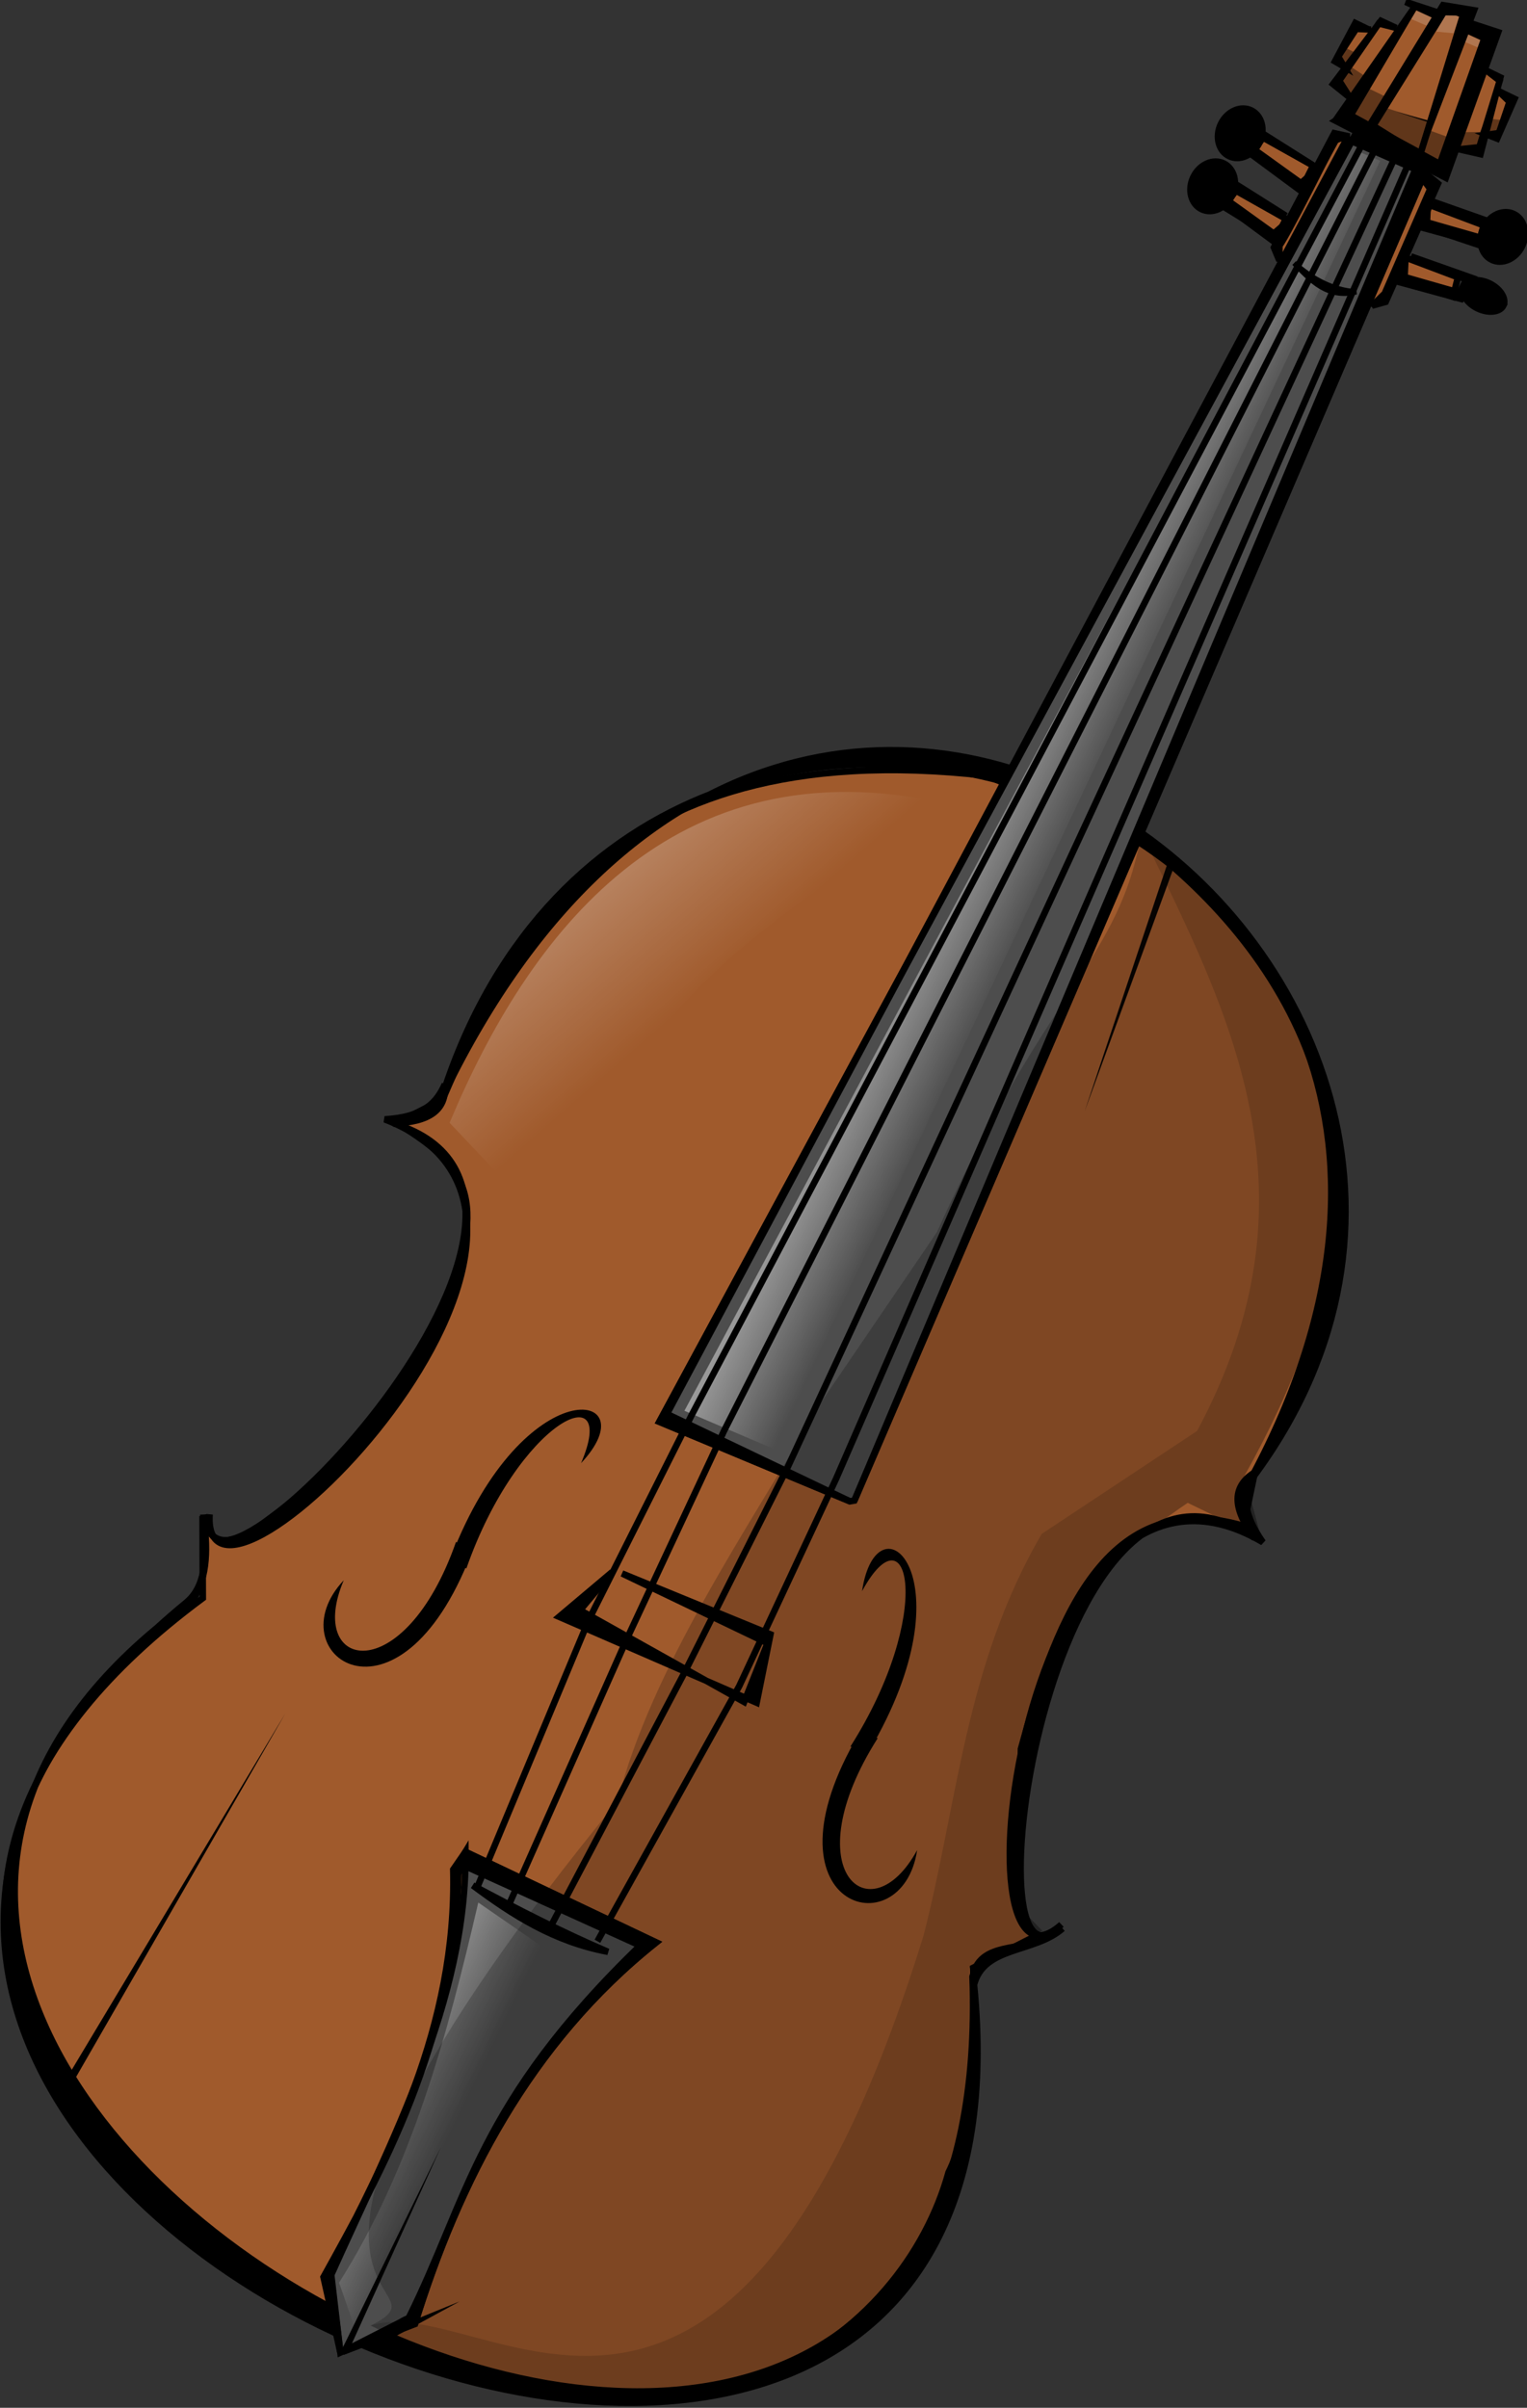 <?xml version="1.0" encoding="UTF-8" standalone="no"?>
<!-- Created with Inkscape (http://www.inkscape.org/) -->

<svg
   xmlns:dc="http://purl.org/dc/elements/1.1/"
   xmlns:cc="http://creativecommons.org/ns#"
   xmlns:rdf="http://www.w3.org/1999/02/22-rdf-syntax-ns#"
   xmlns:svg="http://www.w3.org/2000/svg"
   xmlns="http://www.w3.org/2000/svg"
   xmlns:xlink="http://www.w3.org/1999/xlink"
   xmlns:sodipodi="http://sodipodi.sourceforge.net/DTD/sodipodi-0.dtd"
   xmlns:inkscape="http://www.inkscape.org/namespaces/inkscape"
   width="383.559"
   height="604.747"
   id="svg3993"
   version="1.1"
   inkscape:version="0.48.3.1 r9886"
   sodipodi:docname="Nuevo documento 2">
  <rect width="100%" height="100%" fill="#333333" stroke="none"/>
  <defs
     id="defs3995">
    <linearGradient
       gradientUnits="userSpaceOnUse"
       y2="296.112"
       x2="554.643"
       y1="296.112"
       x1="539.643"
       id="linearGradient4883-7"
       xlink:href="#linearGradient4877-6"
       inkscape:collect="always"
       gradientTransform="translate(-199.028,442.401)" />
    <linearGradient
       id="linearGradient4877-6"
       inkscape:collect="always">
      <stop
         id="stop4879-3"
         offset="0"
         style="stop-color:#ffffff;stop-opacity:1;" />
      <stop
         id="stop4881-1"
         offset="1"
         style="stop-color:#ffffff;stop-opacity:0;" />
    </linearGradient>
    <linearGradient
       gradientUnits="userSpaceOnUse"
       y2="522.094"
       x2="555.714"
       y1="522.094"
       x1="544.107"
       id="linearGradient4891-4"
       xlink:href="#linearGradient4885-4"
       inkscape:collect="always"
       gradientTransform="translate(-199.028,442.401)" />
    <linearGradient
       id="linearGradient4885-4"
       inkscape:collect="always">
      <stop
         id="stop4887-4"
         offset="0"
         style="stop-color:#ffffff;stop-opacity:1;" />
      <stop
         id="stop4889-4"
         offset="1"
         style="stop-color:#ffffff;stop-opacity:0;" />
    </linearGradient>
    <linearGradient
       inkscape:collect="always"
       xlink:href="#linearGradient5513"
       id="linearGradient5848"
       gradientUnits="userSpaceOnUse"
       x1="292.439"
       y1="785.934"
       x2="312.642"
       y2="794.521" />
    <linearGradient
       id="linearGradient5513"
       inkscape:collect="always">
      <stop
         id="stop5515"
         offset="0"
         style="stop-color:#ffffff;stop-opacity:1;" />
      <stop
         id="stop5517"
         offset="1"
         style="stop-color:#ffffff;stop-opacity:0;" />
    </linearGradient>
  </defs>
  <sodipodi:namedview
     id="base"
     pagecolor="#ffffff"
     bordercolor="#666666"
     borderopacity="1.0"
     inkscape:pageopacity="0.0"
     inkscape:pageshadow="2"
     inkscape:zoom="0.35"
     inkscape:cx="191.70648"
     inkscape:cy="302.38514"
     inkscape:document-units="px"
     inkscape:current-layer="layer1"
     showgrid="false"
     fit-margin-top="0"
     fit-margin-left="0"
     fit-margin-right="0"
     fit-margin-bottom="0"
     inkscape:window-width="521"
     inkscape:window-height="434"
     inkscape:window-x="1325"
     inkscape:window-y="24"
     inkscape:window-maximized="0" />
  <g
     inkscape:label="Capa 1"
     inkscape:groupmode="layer"
     id="layer1"
     transform="translate(-158.294,-230.001)">
    <g
       transform="translate(117.557,368.57)"
       inkscape:label="Layer 1"
       id="layer1-1">
      <path
         id="path5993-2-8-3"
         d="m 406.945,-68.916 -1.245,4.911 -14.473,-4.845 2.237,-5.147 13.48,5.081 z"
         style="color:#000000;fill:#a05a2c;fill-opacity:1;fill-rule:nonzero;stroke:#000000;stroke-width:1.628px;stroke-linecap:butt;stroke-linejoin:miter;stroke-miterlimit:4;stroke-opacity:1;stroke-dasharray:none;stroke-dashoffset:0;marker:none;visibility:visible;display:inline;overflow:visible;enable-background:accumulate"
         inkscape:connector-curvature="0" />
      <path
         id="path5993-2-8"
         d="m 413.382,-81.972 -1.245,4.911 -14.473,-4.845 2.237,-5.147 13.48,5.081 z"
         style="color:#000000;fill:#a05a2c;fill-opacity:1;fill-rule:nonzero;stroke:#000000;stroke-width:1.628px;stroke-linecap:butt;stroke-linejoin:miter;stroke-miterlimit:4;stroke-opacity:1;stroke-dasharray:none;stroke-dashoffset:0;marker:none;visibility:visible;display:inline;overflow:visible;enable-background:accumulate"
         inkscape:connector-curvature="0" />
      <path
         id="path5993-2"
         d="m 358.014,-104.026 -2.966,4.107 13.006,7.986 2.51,-5.02 -12.55,-7.074 z"
         style="color:#000000;fill:#a05a2c;fill-opacity:1;fill-rule:nonzero;stroke:#000000;stroke-width:1.628px;stroke-linecap:butt;stroke-linejoin:miter;stroke-miterlimit:4;stroke-opacity:1;stroke-dasharray:none;stroke-dashoffset:0;marker:none;visibility:visible;display:inline;overflow:visible;enable-background:accumulate"
         inkscape:connector-curvature="0" />
      <path
         transform="translate(0,-160)"
         id="path5993"
         d="m 351.169,69.322 -2.966,4.107 13.006,7.986 2.51,-5.02 -12.55,-7.074 z"
         style="color:#000000;fill:#a05a2c;fill-opacity:1;fill-rule:nonzero;stroke:#000000;stroke-width:1.628px;stroke-linecap:butt;stroke-linejoin:miter;stroke-miterlimit:4;stroke-opacity:1;stroke-dasharray:none;stroke-dashoffset:0;marker:none;visibility:visible;display:inline;overflow:visible;enable-background:accumulate"
         inkscape:connector-curvature="0" />
      <g
         id="g5521"
         transform="matrix(1.465,0.71,-0.71,1.465,316.225,-1269.405)">
        <path
           style="fill:#a05a2c;stroke:#000000;stroke-width:1px;stroke-linecap:butt;stroke-linejoin:miter;stroke-opacity:1"
           d="m 281.3,828.063 c 10.232,1.272 17.317,2.36 18.688,19.698 1.163,23.453 -5.062,34.816 -11.112,46.467 -2.412,3.609 -5,5.275 -8.081,1.515 l 5.556,11.364 c -35.103,67.128 23.659,91.836 69.195,91.166 60.501,1.27 77.695,-36.046 72.984,-61.619 0.089,-7.185 -3.712,-17.482 -10.354,-30.052 l 6.313,-8.334 c -8.534,-6.283 -10.084,-16.557 -14.395,-25.254 -3.314,-17.746 -6.906,-42.22 15.91,-45.962 l -2.02,-8.081 c 2.512,-56.427 -31.45,-74.475 -57.831,-80.055 l -26.264,1.263 c -57.861,20.279 -54.749,58.782 -53.791,81.57 l -4.798,6.313 z"
           id="path3987-2"
           sodipodi:nodetypes="cccccccccccccccc"
           inkscape:connector-curvature="0" />
        <path
           style="color:#000000;fill:#a05a2c;fill-opacity:1;fill-rule:nonzero;stroke:#000000;stroke-width:1px;stroke-linecap:butt;stroke-linejoin:miter;stroke-miterlimit:4;stroke-opacity:1;stroke-dasharray:none;stroke-dashoffset:0;marker:none;visibility:visible;display:inline;overflow:visible;enable-background:accumulate"
           d="m 344.722,647.264 1.161,1.518 15.982,-0.089 0.804,-2.232 -0.714,-17.589 -1.875,-0.982 -13.661,-0.357 -0.982,1.071 c 0,0 -0.179,18.304 -0.714,18.661 z"
           id="path4070-7"
           inkscape:connector-curvature="0" />
        <path
           sodipodi:type="arc"
           style="color:#000000;fill:#000000;fill-opacity:1;fill-rule:nonzero;stroke:#000000;stroke-width:1px;stroke-linecap:butt;stroke-linejoin:miter;stroke-miterlimit:4;stroke-opacity:1;stroke-dasharray:none;stroke-dashoffset:0;marker:none;visibility:visible;display:inline;overflow:visible;enable-background:accumulate"
           id="path3742-5"
           sodipodi:cx="410.75327"
           sodipodi:cy="213.17795"
           sodipodi:rx="4.1668792"
           sodipodi:ry="4.9244938"
           d="m 414.92,213.178 c 0,2.72 -1.866,4.924 -4.167,4.924 -2.301,0 -4.167,-2.205 -4.167,-4.924 0,-2.72 1.866,-4.925 4.167,-4.925 2.301,0 4.167,2.205 4.167,4.925 z"
           transform="matrix(0.816,0,0,0.816,40.087,456.699)" />
        <path
           style="fill:#000000;stroke:#000000;stroke-width:1px;stroke-linecap:butt;stroke-linejoin:miter;stroke-opacity:1"
           d="m 285.923,822.071 c -1.056,-130.787 157.325,-95.154 137.857,-1.071 6.073,-119.24 -153.214,-100.386 -137.857,1.071 z"
           id="path3209-7"
           sodipodi:nodetypes="ccc"
           inkscape:connector-curvature="0" />
        <path
           style="color:#000000;fill:#000000;fill-opacity:1;fill-rule:nonzero;stroke:#000000;stroke-width:1px;stroke-linecap:butt;stroke-linejoin:miter;stroke-opacity:1;marker:none;visibility:visible;display:inline;overflow:visible;enable-background:accumulate"
           d="m 423.797,819.094 c -0.11,2.976 0.625,5.952 5.982,8.929 -43.113,-3.543 -11.097,88.045 -2.267,66.634 -6.748,20.552 -37.744,-72.645 0.758,-66.67 -4.822,-2.558 -6.525,-5.386 -4.473,-8.892 z"
           id="path3211-6-4"
           sodipodi:nodetypes="ccccc"
           inkscape:connector-curvature="0" />
        <path
           style="color:#000000;fill:#000000;fill-opacity:1;fill-rule:nonzero;stroke:#000000;stroke-width:1px;stroke-linecap:butt;stroke-linejoin:miter;stroke-opacity:1;marker:none;visibility:visible;display:inline;overflow:visible;enable-background:accumulate"
           d="m 285.374,819.467 c 0.11,2.976 -0.625,5.952 -5.982,8.929 43.113,-3.543 11.097,88.045 2.267,66.634 6.748,20.552 37.744,-72.645 -0.758,-66.67 4.822,-2.558 6.525,-5.386 4.473,-8.892 z"
           id="path3211-6-1-18"
           sodipodi:nodetypes="ccccc"
           inkscape:connector-curvature="0" />
        <path
           style="color:#000000;fill:#000000;fill-opacity:1;fill-rule:nonzero;stroke:#000000;stroke-width:1px;stroke-linecap:butt;stroke-linejoin:miter;stroke-miterlimit:4;stroke-opacity:1;stroke-dasharray:none;stroke-dashoffset:0;marker:none;visibility:visible;display:inline;overflow:visible;enable-background:accumulate"
           d="m 280.795,895.49 c 2.71,4.048 4.887,8.243 4.293,12.627 -61.684,113.471 199.399,123.716 133.593,-0.253 -1.522,-6.251 6.814,-6.772 9.269,-12.746 -2.205,5.307 -9.727,7.71 -8.511,13.756 70.668,115.236 -194.05,128.236 -135.108,-1e-5 1.936,-4.188 -0.907,-8.892 -3.536,-13.385 z"
           id="path3278-5"
           sodipodi:nodetypes="ccccccc"
           inkscape:connector-curvature="0" />
        <path
           style="color:#000000;fill:#a05a2c;fill-opacity:1;fill-rule:nonzero;stroke:none;stroke-width:1px;marker:none;visibility:visible;display:inline;overflow:visible;enable-background:accumulate"
           d="m 342.414,610.88 -1.389,0.126 -0.884,5.808 2.273,0.253 -0.379,3.157 2.778,1.515 0.505,2.399 17.425,1.389 0.631,-4.041 2.904,-1.01 -0.505,-3.03 1.894,-0.758 -1.263,-6.061 -2.147,0 -0.631,-1.894 -2.652,-0.126 -1.389,-4.798 -4.167,-0.253 -0.884,-1.136 -2.652,1.01 -0.379,1.263 -3.685,-0.408 -0.513,4.53 -2.747,0.171 -2.147,1.894 z"
           id="path4060-9"
           sodipodi:nodetypes="ccccccccccccccccccccccccc"
           inkscape:connector-curvature="0" />
        <path
           style="color:#000000;fill:#000000;fill-opacity:1;fill-rule:nonzero;stroke:#000000;stroke-width:1px;stroke-linecap:butt;stroke-linejoin:miter;stroke-miterlimit:4;stroke-opacity:1;stroke-dasharray:none;stroke-dashoffset:0;marker:none;visibility:visible;display:inline;overflow:visible;enable-background:accumulate"
           d="m 344.182,625.78 19.193,0.505 -2.525,-23.739 -14.9,2.02 13.385,-0.253 2.273,20.456 -15.657,-0.758 1.56,-19.151 -3.328,20.919 z"
           id="path3529-7"
           sodipodi:nodetypes="ccccccccc"
           inkscape:connector-curvature="0" />
        <path
           style="opacity:0.172;color:#000000;fill:#ffffff;fill-opacity:1;fill-rule:nonzero;stroke:none;stroke-width:1px;marker:none;visibility:visible;display:inline;overflow:visible;enable-background:accumulate"
           d="m 347.903,606.569 11.112,-0.537 -0.126,-1.168 -10.828,0.158 -0.158,1.547 z"
           id="path5318"
           inkscape:connector-curvature="0" />
        <path
           style="color:#000000;fill:#4d4d4d;fill-opacity:1;fill-rule:nonzero;stroke:#000000;stroke-width:1px;stroke-linecap:butt;stroke-linejoin:miter;stroke-miterlimit:4;stroke-opacity:1;stroke-dasharray:none;stroke-dashoffset:0;marker:none;visibility:visible;display:inline;overflow:visible;enable-background:accumulate"
           d="m 369.688,850.126 -31.82,1.786 10.102,-227.284 12.122,1.515 10.163,223.575 -0.566,0.408 z"
           id="path3288-8-5"
           sodipodi:nodetypes="cccccc"
           inkscape:connector-curvature="0" />
        <path
           style="color:#000000;fill:#000000;fill-opacity:1;fill-rule:nonzero;stroke:#000000;stroke-width:1px;stroke-linecap:butt;stroke-linejoin:miter;stroke-miterlimit:4;stroke-opacity:1;stroke-dasharray:none;stroke-dashoffset:0;marker:none;visibility:visible;display:inline;overflow:visible;enable-background:accumulate"
           d="m 369.688,850.126 -31.82,1.786 10.102,-227.284 12.122,1.515 10.163,223.575 -11.678,-222.565 -11.591,0.418 -8.586,222.739 31.289,-0.184 z"
           id="path3288-3"
           sodipodi:nodetypes="ccccccccc"
           inkscape:connector-curvature="0" />
        <path
           style="color:#000000;fill:#4d4d4d;fill-opacity:1;fill-rule:nonzero;stroke:#000000;stroke-width:1px;stroke-linecap:butt;stroke-linejoin:miter;stroke-miterlimit:4;stroke-opacity:1;stroke-dasharray:none;stroke-dashoffset:0;marker:none;visibility:visible;display:inline;overflow:visible;enable-background:accumulate"
           d="m 339.887,924.655 c 10.201,20.497 9.148,45.119 9.83,67.954 l 6.495,9.989 7.444,-9.163 c 0.285,1.019 -2.642,2.44 -0.284,-0.215 l -6.895,9.113 8.158,-8.734 c -3.426,-22.56 -2.995,-46.635 7.829,-69.195 l -32.577,0.253 z"
           id="path3300-6-5-8"
           sodipodi:nodetypes="ccccccccc"
           inkscape:connector-curvature="0" />
        <path
           style="color:#000000;fill:#000000;fill-opacity:1;fill-rule:nonzero;stroke:#000000;stroke-width:1px;stroke-linecap:butt;stroke-linejoin:miter;stroke-miterlimit:4;stroke-opacity:1;stroke-dasharray:none;stroke-dashoffset:0;marker:none;visibility:visible;display:inline;overflow:visible;enable-background:accumulate"
           d="m 339.887,924.655 -0.505,3.283 c 11.199,21.758 10.115,43.898 9.755,63.575 l 7.076,11.085 -7.424,-9.347 c 0.976,-18.118 2.447,-41.1 -8.397,-65.06 l 0,-1.515 30.052,-0.758 c -11.986,32.792 -6.859,46.585 -7.071,67.301 l -6.895,9.113 8.158,-8.734 c -3.426,-22.56 -2.995,-46.635 7.829,-69.195 l -32.577,0.253 z"
           id="path3300-6-8"
           sodipodi:nodetypes="ccccccccccccc"
           inkscape:connector-curvature="0" />
        <g
           id="g3364-3"
           transform="translate(-260.647,457.554)">
          <path
             sodipodi:nodetypes="cccc"
             id="path3332-1"
             d="m 590.434,405.359 c -0.707,-15.111 -11.608,-1.782 -8.839,22.35 l -2.904,-0.631 c -2.567,-31.119 16.381,-36.553 11.743,-21.718 z"
             style="color:#000000;fill:#000000;fill-opacity:1;fill-rule:nonzero;stroke:none;stroke-width:1px;marker:none;visibility:visible;display:inline;overflow:visible;enable-background:accumulate"
             inkscape:connector-curvature="0" />
          <path
             sodipodi:nodetypes="cccc"
             id="path3332-7-8"
             d="m 565.364,437.588 c 0.707,15.111 15.775,11.252 13.006,-12.879 l 2.904,0.631 c 2.567,31.119 -20.548,27.083 -15.91,12.248 z"
             style="color:#000000;fill:#000000;fill-opacity:1;fill-rule:nonzero;stroke:none;stroke-width:1px;marker:none;visibility:visible;display:inline;overflow:visible;enable-background:accumulate"
             inkscape:connector-curvature="0" />
        </g>
        <g
           id="g3364-4-9"
           transform="matrix(-1,0,0,1,967.849,456.43)">
          <path
             sodipodi:nodetypes="cccc"
             id="path3332-5-64"
             d="m 590.434,405.359 c -0.707,-15.111 -11.608,-1.782 -8.839,22.35 l -2.904,-0.631 c -2.567,-31.119 16.381,-36.553 11.743,-21.718 z"
             style="color:#000000;fill:#000000;fill-opacity:1;fill-rule:nonzero;stroke:none;stroke-width:1px;marker:none;visibility:visible;display:inline;overflow:visible;enable-background:accumulate"
             inkscape:connector-curvature="0" />
          <path
             sodipodi:nodetypes="cccc"
             id="path3332-7-2-3"
             d="m 565.364,437.588 c 0.707,15.111 15.775,11.252 13.006,-12.879 l 2.904,0.631 c 2.567,31.119 -20.548,27.083 -15.91,12.248 z"
             style="color:#000000;fill:#000000;fill-opacity:1;fill-rule:nonzero;stroke:none;stroke-width:1px;marker:none;visibility:visible;display:inline;overflow:visible;enable-background:accumulate"
             inkscape:connector-curvature="0" />
        </g>
        <path
           style="color:#000000;fill:#000000;fill-opacity:1;fill-rule:nonzero;stroke:#000000;stroke-width:1px;stroke-linecap:butt;stroke-linejoin:miter;stroke-miterlimit:4;stroke-opacity:1;stroke-dasharray:none;stroke-dashoffset:0;marker:none;visibility:visible;display:inline;overflow:visible;enable-background:accumulate"
           d="m 341.392,876.025 -1.84,7.37 28.95,1.706 -0.707,-9.73 -24.895,0.105 24.704,-1.533 2.684,10.418 -33.217,1.367 4.322,-9.704 z"
           id="path3396-33"
           sodipodi:nodetypes="ccccccccc"
           inkscape:connector-curvature="0" />
        <path
           style="color:#000000;fill:#000000;fill-opacity:1;fill-rule:nonzero;stroke:#000000;stroke-width:1px;stroke-linecap:butt;stroke-linejoin:miter;stroke-miterlimit:4;stroke-opacity:1;stroke-dasharray:none;stroke-dashoffset:0;marker:none;visibility:visible;display:inline;overflow:visible;enable-background:accumulate"
           d="m 343.172,928.826 c 7.49,1.442 15.078,2.344 23.234,0.126 -7.745,0.359 -15.489,0.182 -23.234,-0.126 z"
           id="path3429-8"
           sodipodi:nodetypes="ccc"
           inkscape:connector-curvature="0" />
        <path
           style="opacity:0.446;color:#000000;fill:url(#linearGradient4883-7);fill-opacity:1;fill-rule:nonzero;stroke:none;stroke-width:1px;marker:none;visibility:visible;display:inline;overflow:visible;enable-background:accumulate"
           d="m 355.615,847.978 -15,0.714 8.75,-220.179 3.75,-0.179 2.5,219.643 z"
           id="path4854-6"
           inkscape:connector-curvature="0" />
        <path
           style="fill:none;stroke:#000000;stroke-width:1px;stroke-linecap:butt;stroke-linejoin:miter;stroke-opacity:1"
           d="m 349.485,627.548 -7.576,221.223 -0.505,35.355 2.525,44.952"
           id="path3439-0"
           inkscape:connector-curvature="0" />
        <path
           style="fill:none;stroke:#000000;stroke-width:1px;stroke-linecap:butt;stroke-linejoin:miter;stroke-opacity:1"
           d="m 357.24,627.199 9.005,220.688 0.505,35.355 -2.525,44.952"
           id="path3439-8-4"
           sodipodi:nodetypes="cccc"
           inkscape:connector-curvature="0" />
        <path
           style="fill:none;stroke:#000000;stroke-width:1px;stroke-linecap:butt;stroke-linejoin:miter;stroke-opacity:1"
           d="m 351.623,627.369 -4.158,221.402 0.505,35.355 1.515,44.952"
           id="path3439-6-88"
           sodipodi:nodetypes="cccc"
           inkscape:connector-curvature="0" />
        <path
           style="fill:none;stroke:#000000;stroke-width:1px;stroke-linecap:butt;stroke-linejoin:miter;stroke-opacity:1"
           d="m 354.945,627.631 3.801,221.938 -0.505,35.355 -1.515,44.952"
           id="path3439-6-8-8"
           sodipodi:nodetypes="cccc"
           inkscape:connector-curvature="0" />
        <path
           style="color:#000000;fill:#000000;fill-opacity:1;fill-rule:nonzero;stroke:#000000;stroke-width:1px;stroke-linecap:butt;stroke-linejoin:miter;stroke-miterlimit:4;stroke-opacity:1;stroke-dasharray:none;stroke-dashoffset:0;marker:none;visibility:visible;display:inline;overflow:visible;enable-background:accumulate"
           d="m 344.687,621.613 -3.283,-0.758 2.399,-11.996 2.585,-0.045 -2.712,0.55 -1.641,10.607 2.652,1.641 z"
           id="path3539-9"
           sodipodi:nodetypes="ccccccc"
           inkscape:connector-curvature="0" />
        <path
           style="color:#000000;fill:#000000;fill-opacity:1;fill-rule:nonzero;stroke:#000000;stroke-width:1px;stroke-linecap:butt;stroke-linejoin:miter;stroke-miterlimit:4;stroke-opacity:1;stroke-dasharray:none;stroke-dashoffset:0;marker:none;visibility:visible;display:inline;overflow:visible;enable-background:accumulate"
           d="m 342.667,610.88 -2.273,0 -0.253,6.692 1.641,0.126 -1.515,-1.01 0.631,-5.051 1.768,-0.758 z"
           id="path3549-7"
           inkscape:connector-curvature="0" />
        <path
           style="color:#000000;fill:#000000;fill-opacity:1;fill-rule:nonzero;stroke:#000000;stroke-width:1px;stroke-linecap:butt;stroke-linejoin:miter;stroke-miterlimit:4;stroke-opacity:1;stroke-dasharray:none;stroke-dashoffset:0;marker:none;visibility:visible;display:inline;overflow:visible;enable-background:accumulate"
           d="m 363.312,621.423 3.283,-0.758 -2.399,-11.996 -2.273,0 2.399,0.505 1.641,10.607 -2.652,1.641 z"
           id="path3539-0-7"
           inkscape:connector-curvature="0" />
        <path
           style="color:#000000;fill:#000000;fill-opacity:1;fill-rule:nonzero;stroke:#000000;stroke-width:1px;stroke-linecap:butt;stroke-linejoin:miter;stroke-miterlimit:4;stroke-opacity:1;stroke-dasharray:none;stroke-dashoffset:0;marker:none;visibility:visible;display:inline;overflow:visible;enable-background:accumulate"
           d="m 364.796,610.691 2.809,0 0.253,6.692 -1.641,0.126 1.515,-1.01 -0.631,-5.051 -2.303,-0.758 z"
           id="path3549-6-6"
           sodipodi:nodetypes="ccccccc"
           inkscape:connector-curvature="0" />
        <path
           style="color:#000000;fill:#000000;fill-opacity:1;fill-rule:nonzero;stroke:#000000;stroke-width:1px;stroke-linecap:butt;stroke-linejoin:miter;stroke-miterlimit:4;stroke-opacity:1;stroke-dasharray:none;stroke-dashoffset:0;marker:none;visibility:visible;display:inline;overflow:visible;enable-background:accumulate"
           d="m 347.212,627.032 -2.332,0.56 -0.691,19.929 1.641,1.455 -1.123,-2.351 0.864,-18.361 1.641,-1.232 z"
           id="path3584-4"
           inkscape:connector-curvature="0" />
        <path
           style="color:#000000;fill:#000000;fill-opacity:1;fill-rule:nonzero;stroke:#000000;stroke-width:1px;stroke-linecap:butt;stroke-linejoin:miter;stroke-miterlimit:4;stroke-opacity:1;stroke-dasharray:none;stroke-dashoffset:0;marker:none;visibility:visible;display:inline;overflow:visible;enable-background:accumulate"
           d="m 362.617,631.083 0.379,3.788 10.102,-1.894 0.253,-3.662 -10.102,1.136 9.218,-0.505 0,2.273 -8.713,1.515 -1.136,-2.652 z"
           id="path3617-3"
           inkscape:connector-curvature="0" />
        <path
           style="color:#000000;fill:#000000;fill-opacity:1;fill-rule:nonzero;stroke:#000000;stroke-width:1px;stroke-linecap:butt;stroke-linejoin:miter;stroke-miterlimit:4;stroke-opacity:1;stroke-dasharray:none;stroke-dashoffset:0;marker:none;visibility:visible;display:inline;overflow:visible;enable-background:accumulate"
           d="m 360.348,627.056 2.332,0.56 0.691,19.929 -1.641,1.455 1.123,-2.351 -0.864,-18.361 -1.641,-1.232 z"
           id="path3584-0-03"
           inkscape:connector-curvature="0" />
        <path
           style="color:#000000;fill:#000000;fill-opacity:1;fill-rule:nonzero;stroke:#000000;stroke-width:1px;stroke-linecap:butt;stroke-linejoin:miter;stroke-miterlimit:4;stroke-opacity:1;stroke-dasharray:none;stroke-dashoffset:0;marker:none;visibility:visible;display:inline;overflow:visible;enable-background:accumulate"
           d="m 363.185,640.174 0.379,3.788 10.102,-1.894 0.253,-3.662 -10.102,1.136 9.218,-0.505 0,2.273 -8.713,1.515 -1.136,-2.652 z"
           id="path3617-7-0"
           inkscape:connector-curvature="0" />
        <path
           style="color:#000000;fill:#000000;fill-opacity:1;fill-rule:nonzero;stroke:#000000;stroke-width:1px;stroke-linecap:butt;stroke-linejoin:miter;stroke-miterlimit:4;stroke-opacity:1;stroke-dasharray:none;stroke-dashoffset:0;marker:none;visibility:visible;display:inline;overflow:visible;enable-background:accumulate"
           d="m 344.75,634.114 -0.379,3.788 -10.102,-1.894 -0.253,-3.662 10.102,1.136 -9.218,-0.505 0,2.273 8.713,1.515 1.136,-2.652 z"
           id="path3617-7-1-9"
           inkscape:connector-curvature="0" />
        <path
           style="color:#000000;fill:#000000;fill-opacity:1;fill-rule:nonzero;stroke:#000000;stroke-width:1px;stroke-linecap:butt;stroke-linejoin:miter;stroke-miterlimit:4;stroke-opacity:1;stroke-dasharray:none;stroke-dashoffset:0;marker:none;visibility:visible;display:inline;overflow:visible;enable-background:accumulate"
           d="m 344.371,642.952 -0.379,3.788 -10.102,-1.894 -0.253,-3.662 10.102,1.136 -9.218,-0.505 0,2.273 8.713,1.515 1.136,-2.652 z"
           id="path3617-7-2-2"
           inkscape:connector-curvature="0" />
        <path
           sodipodi:type="arc"
           style="color:#000000;fill:#000000;fill-opacity:1;fill-rule:nonzero;stroke:#000000;stroke-width:1px;stroke-linecap:butt;stroke-linejoin:miter;stroke-miterlimit:4;stroke-opacity:1;stroke-dasharray:none;stroke-dashoffset:0;marker:none;visibility:visible;display:inline;overflow:visible;enable-background:accumulate"
           id="path3742-2-5"
           sodipodi:cx="410.75327"
           sodipodi:cy="213.17795"
           sodipodi:rx="4.1668792"
           sodipodi:ry="4.9244938"
           d="m 414.92,213.178 c 0,2.72 -1.866,4.924 -4.167,4.924 -2.301,0 -4.167,-2.205 -4.167,-4.924 0,-2.72 1.866,-4.925 4.167,-4.925 2.301,0 4.167,2.205 4.167,4.925 z"
           transform="matrix(0.837,0,0,0.487,32.754,536.321)" />
        <path
           sodipodi:type="arc"
           style="color:#000000;fill:#000000;fill-opacity:1;fill-rule:nonzero;stroke:#000000;stroke-width:1px;stroke-linecap:butt;stroke-linejoin:miter;stroke-miterlimit:4;stroke-opacity:1;stroke-dasharray:none;stroke-dashoffset:0;marker:none;visibility:visible;display:inline;overflow:visible;enable-background:accumulate"
           id="path3742-26-4"
           sodipodi:cx="410.75327"
           sodipodi:cy="213.17795"
           sodipodi:rx="4.1668792"
           sodipodi:ry="4.9244938"
           d="m 414.92,213.178 c 0,2.72 -1.866,4.924 -4.167,4.924 -2.301,0 -4.167,-2.205 -4.167,-4.924 0,-2.72 1.866,-4.925 4.167,-4.925 2.301,0 4.167,2.205 4.167,4.925 z"
           transform="matrix(0.816,0,0,0.816,-3.603,469.2)" />
        <path
           sodipodi:type="arc"
           style="color:#000000;fill:#000000;fill-opacity:1;fill-rule:nonzero;stroke:#000000;stroke-width:1px;stroke-linecap:butt;stroke-linejoin:miter;stroke-miterlimit:4;stroke-opacity:1;stroke-dasharray:none;stroke-dashoffset:0;marker:none;visibility:visible;display:inline;overflow:visible;enable-background:accumulate"
           id="path3742-0-0"
           sodipodi:cx="410.75327"
           sodipodi:cy="213.17795"
           sodipodi:rx="4.1668792"
           sodipodi:ry="4.9244938"
           d="m 414.92,213.178 c 0,2.72 -1.866,4.924 -4.167,4.924 -2.301,0 -4.167,-2.205 -4.167,-4.924 0,-2.72 1.866,-4.925 4.167,-4.925 2.301,0 4.167,2.205 4.167,4.925 z"
           transform="matrix(0.816,0,0,0.816,-3.35,459.982)" />
        <path
           style="color:#000000;fill:#000000;fill-opacity:1;fill-rule:nonzero;stroke:#000000;stroke-width:0.816px;stroke-linecap:butt;stroke-linejoin:miter;stroke-miterlimit:4;stroke-opacity:1;stroke-dasharray:none;stroke-dashoffset:0;marker:none;visibility:visible;display:inline;overflow:visible;enable-background:accumulate"
           d="m 348.066,648.321 c 3.737,1.065 7.275,1.136 10.536,-0.179 -3.512,2.872 -7.024,1.481 -10.536,0.179 z"
           id="path3797-5"
           sodipodi:nodetypes="ccc"
           inkscape:connector-curvature="0" />
        <path
           style="color:#000000;fill:#a05a2c;fill-opacity:1;fill-rule:nonzero;stroke:#000000;stroke-width:1px;stroke-linecap:butt;stroke-linejoin:miter;stroke-miterlimit:4;stroke-opacity:1;stroke-dasharray:none;stroke-dashoffset:0;marker:none;visibility:visible;display:inline;overflow:visible;enable-background:accumulate"
           d="m 352.038,602.718 -2.273,21.466 8.46,0.379 -3.283,-22.097 -2.904,0.253 z"
           id="path5237"
           inkscape:connector-curvature="0" />
        <path
           style="color:#000000;fill:#000000;fill-opacity:1;fill-rule:nonzero;stroke:#000000;stroke-width:0.816px;stroke-linecap:butt;stroke-linejoin:miter;stroke-miterlimit:4;stroke-opacity:1;stroke-dasharray:none;stroke-dashoffset:0;marker:none;visibility:visible;display:inline;overflow:visible;enable-background:accumulate"
           d="m 358.066,624.214 -1.964,-23.214 -4.821,1.429 -2.143,21.964 7.321,0.179 -6.607,-0.714 1.786,-20.179 3.036,-1.429 3.393,21.964 z"
           id="path3807-9"
           inkscape:connector-curvature="0" />
        <path
           style="opacity:0.33;fill:url(#linearGradient4891-4);fill-opacity:1;stroke:none"
           d="m 356.508,998.156 0.179,-65.536 -11.607,-1.786 c 4.694,20.714 8.596,41.429 6.25,62.143 l 5.179,5.179 z"
           id="path4080-4"
           sodipodi:nodetypes="ccccc"
           inkscape:connector-curvature="0" />
        <path
           style="fill:#000000;stroke:none"
           d="m 356.211,1002.63 0.142,-35.325 0.869,33.964 -1.01,1.361 z"
           id="path5158"
           sodipodi:nodetypes="cccc"
           inkscape:connector-curvature="0" />
        <path
           style="opacity:0.399;color:#000000;fill:#000000;fill-opacity:1;fill-rule:nonzero;stroke:none;stroke-width:1px;marker:none;visibility:visible;display:inline;overflow:visible;enable-background:accumulate"
           d="m 340.895,614.998 1.957,0 -0.537,2.21 3.125,0.41 -0.126,1.452 4.293,0 0.915,1.515 7.071,-1.042 0.505,1.231 3.662,-0.379 0,-1.136 3.283,-1.641 -0.126,-2.273 2.778,-1.01 0,2.273 -2.147,1.263 0.379,2.778 -3.03,0.758 -0.253,4.293 -17.425,-0.379 0.253,-3.662 -3.409,-1.768 0.253,-1.894 -2.652,-0.505 1.231,-2.494 z"
           id="path5160"
           sodipodi:nodetypes="ccccccccccccccccccccccccc"
           inkscape:connector-curvature="0" />
        <path
           style="fill:#000000;stroke:none"
           d="m 357.247,619.48 -5.145,0.947 5.145,-0.694 0,-0.253 z"
           id="path5314"
           inkscape:connector-curvature="0" />
        <path
           style="opacity:0.172;fill:#ffffff;stroke:none"
           d="m 352.196,606.632 2.525,-0.947 -0.347,-2.589 -0.442,-0.063 -1.547,0.694 -0.189,2.904 z"
           id="path5316"
           sodipodi:nodetypes="cccccc"
           inkscape:connector-curvature="0" />
        <path
           style="opacity:0.21;color:#000000;fill:#000000;fill-opacity:1;fill-rule:nonzero;stroke:none;stroke-width:1px;marker:none;visibility:visible;display:inline;overflow:visible;enable-background:accumulate"
           d="m 358.604,996.804 c 9.754,-12.736 -25.195,11.66 -1.01,-89.398 -4.258,-20.924 -0.268,-46.36 1.515,-69.701 l 4.546,-30.81 c -1.197,-41.485 7.077,-50.001 1.515,-69.195 24.895,6.604 61.401,17.145 57.579,82.327 l 6.566,7.576 -12.627,0 c -8.411,14.458 -13.796,31.465 3.03,67.175 l 5.556,2.02 -7.576,10.102 c 7.741,15.605 22.549,40.823 3.536,63.64 -19.204,23.81 -40.771,26.344 -62.629,26.264 z"
           id="path5416-8"
           sodipodi:nodetypes="ccccccccccccc"
           inkscape:connector-curvature="0" />
        <path
           style="opacity:0.146;color:#000000;fill:#000000;fill-opacity:1;fill-rule:nonzero;stroke:none;stroke-width:1px;marker:none;visibility:visible;display:inline;overflow:visible;enable-background:accumulate"
           d="m 358.604,996.804 c 13.135,-12.736 65.967,9.639 50.508,-91.419 -4.258,-20.924 -12.39,-40.299 -10.607,-63.64 l 14.647,-24.749 c 1.715,-41.485 -23.473,-60.103 -47.982,-79.297 24.895,6.604 61.401,17.145 57.579,82.327 l 6.566,7.576 -12.627,0 c -8.411,14.458 -13.796,31.465 3.03,67.175 l 5.556,2.02 -7.576,10.102 c 7.741,15.605 22.549,40.823 3.536,63.64 -19.204,23.81 -40.771,26.344 -62.629,26.264 z"
           id="path5416"
           sodipodi:nodetypes="ccccccccccccc"
           inkscape:connector-curvature="0" />
        <path
           style="color:#000000;fill:#000000;fill-opacity:1;fill-rule:nonzero;stroke:none;stroke-width:1px;marker:none;visibility:visible;display:inline;overflow:visible;enable-background:accumulate"
           d="m 360.372,997.435 8.965,-9.975 -7.324,10.228 -1.641,-0.253 z"
           id="path5463"
           inkscape:connector-curvature="0" />
        <path
           style="color:#000000;fill:#000000;fill-opacity:1;fill-rule:nonzero;stroke:none;stroke-width:1px;marker:none;visibility:visible;display:inline;overflow:visible;enable-background:accumulate"
           d="m 299.51,985.692 6.061,-68.185 -4.798,67.428 -1.263,0.758 z"
           id="path5473"
           inkscape:connector-curvature="0" />
        <path
           style="opacity:0.953;color:#000000;fill:#000000;fill-opacity:1;fill-rule:nonzero;stroke:none;stroke-width:1px;marker:none;visibility:visible;display:inline;overflow:visible;enable-background:accumulate"
           d="m 370.852,740.162 5.177,39.964 -4.041,-39.901 -1.136,-0.063 z"
           id="path5483"
           sodipodi:nodetypes="cccc"
           inkscape:connector-curvature="0" />
        <path
           style="opacity:0.236;color:#000000;fill:url(#linearGradient5848);fill-opacity:1;fill-rule:nonzero;stroke:none;stroke-width:1px;marker:none;visibility:visible;display:inline;overflow:visible;enable-background:accumulate"
           d="m 335.937,746.816 c -42.075,9.999 -49.033,46.33 -47.304,77.695 l 40.172,15.214 c -39.834,-26.563 -3.264,-72.908 7.132,-92.909 z"
           id="path5503"
           sodipodi:nodetypes="cccc"
           inkscape:connector-curvature="0" />
      </g>
    </g>
  </g>
</svg>
